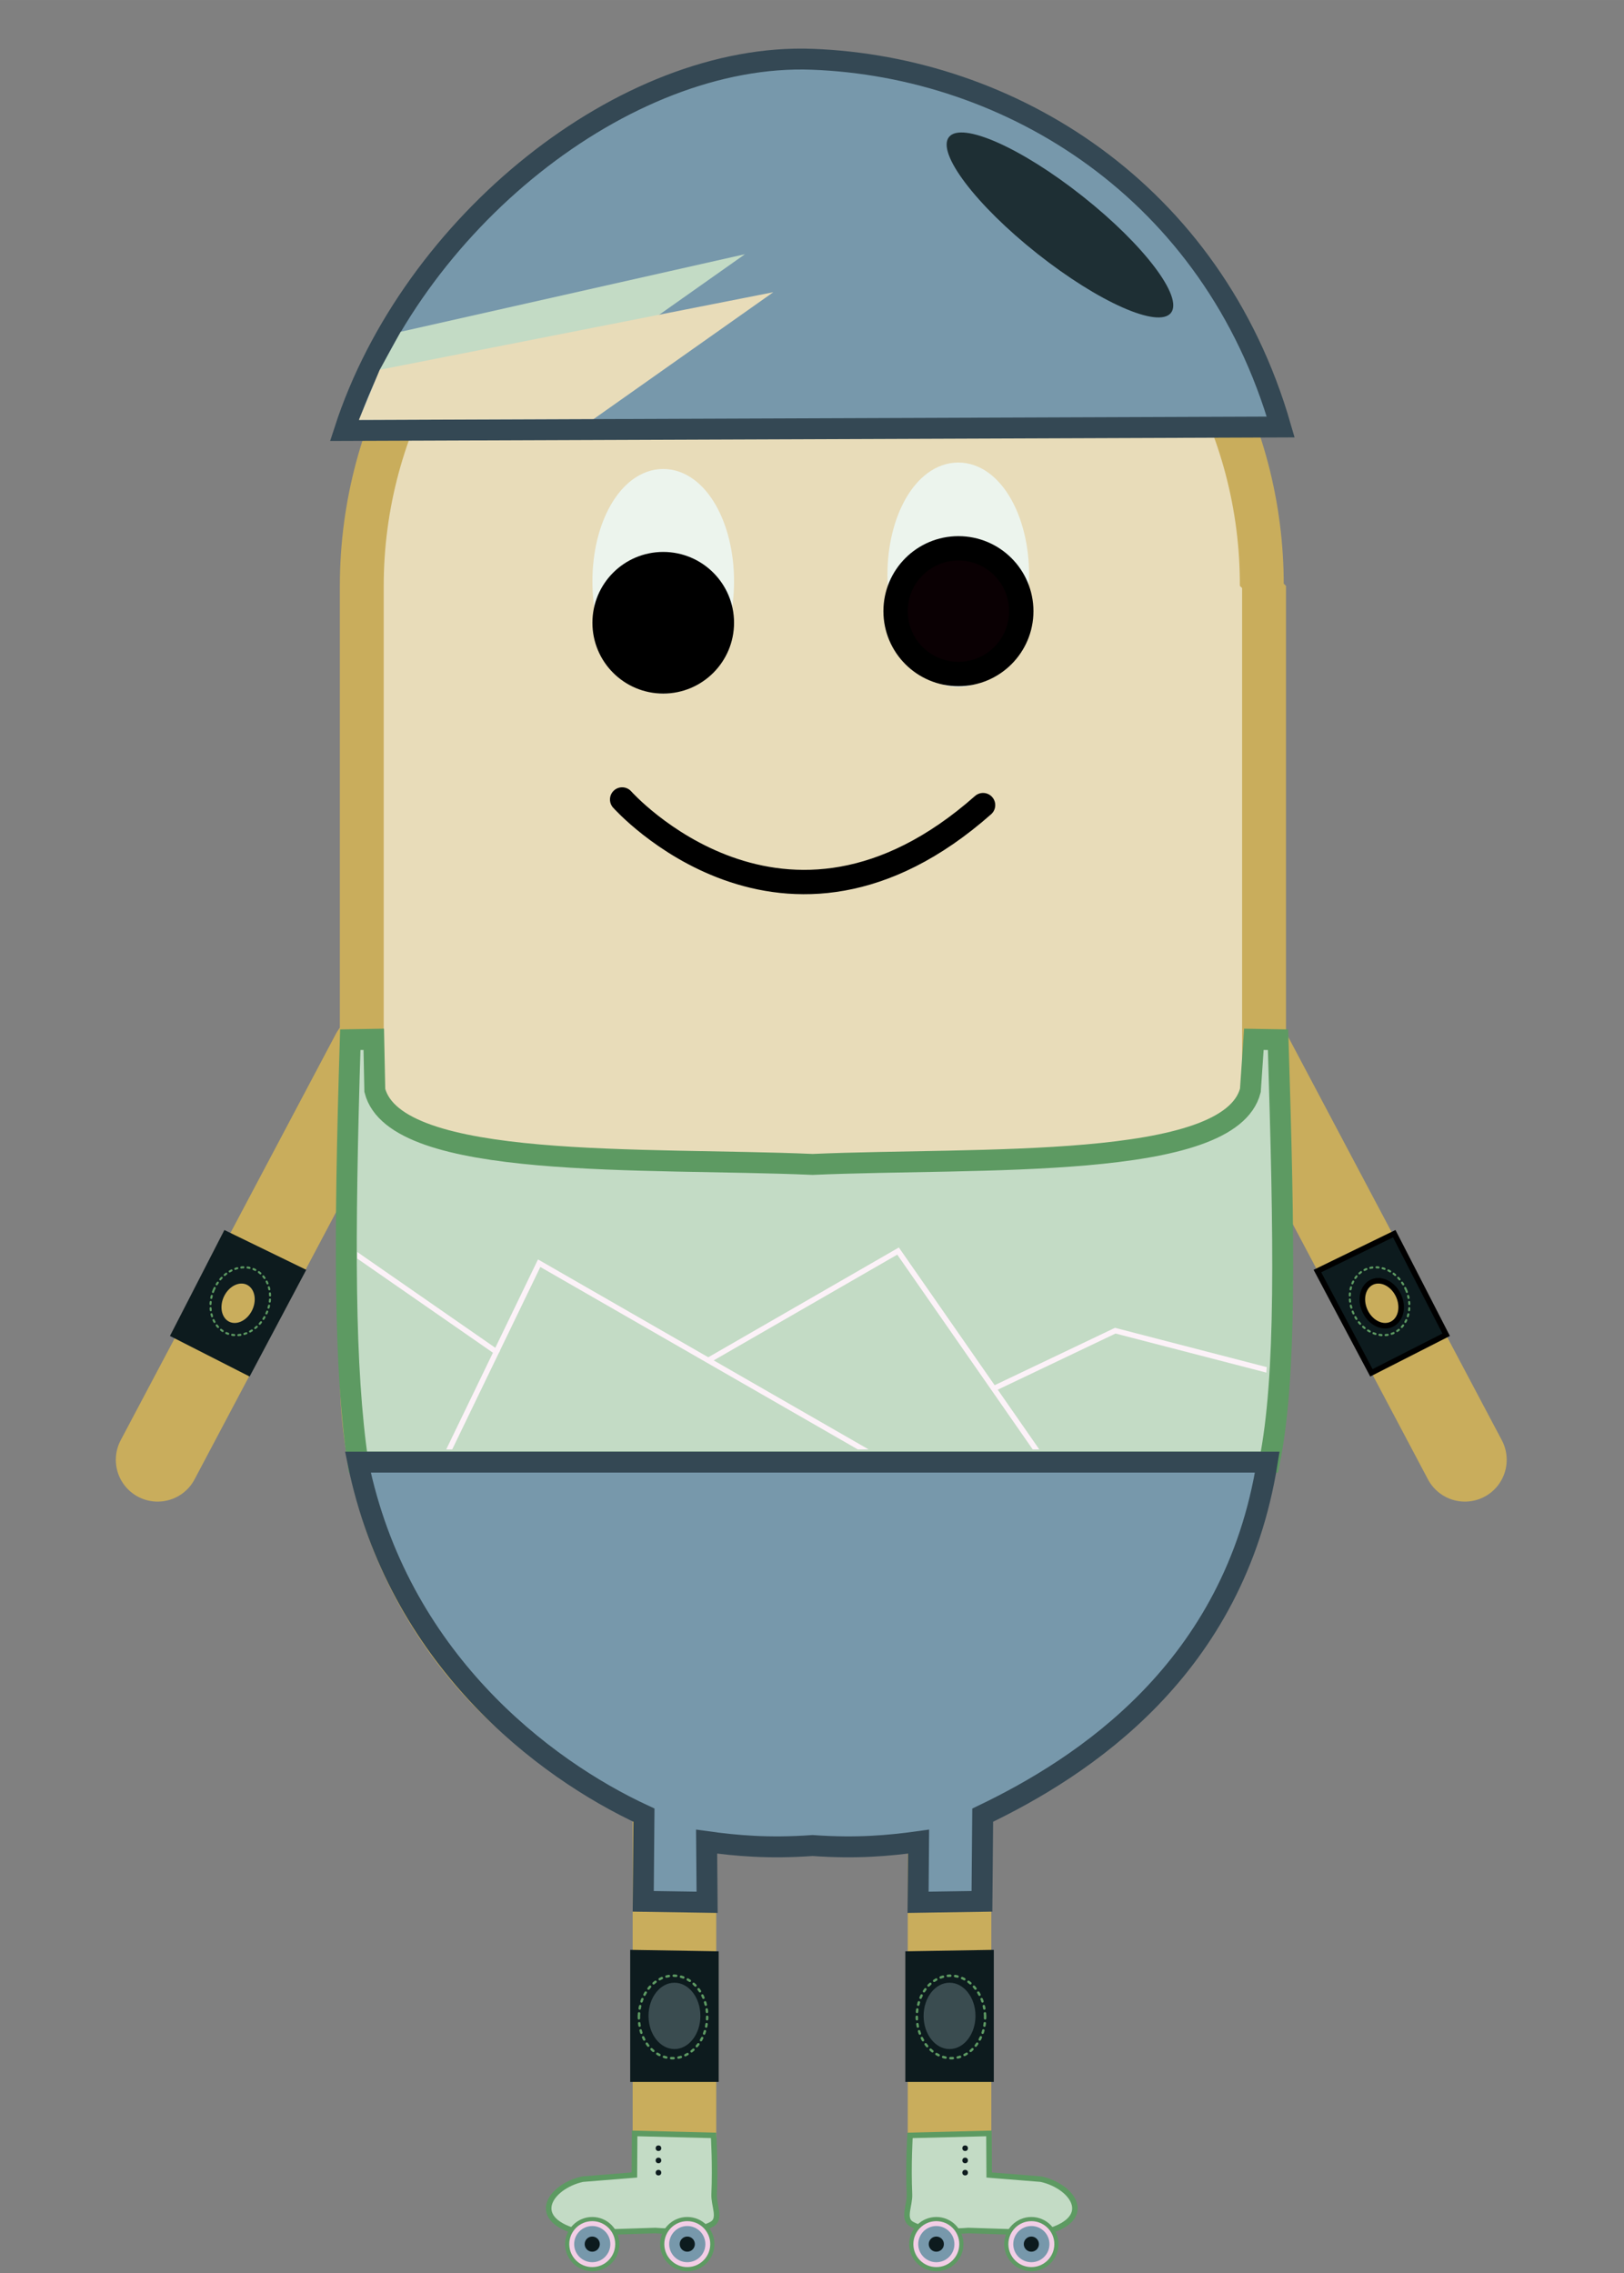 <?xml version="1.0" encoding="UTF-8" standalone="no"?>
<svg
   xmlns:osb="http://www.openswatchbook.org/uri/2009/osb"
   xmlns:dc="http://purl.org/dc/elements/1.1/"
   xmlns:cc="http://creativecommons.org/ns#"
   xmlns:rdf="http://www.w3.org/1999/02/22-rdf-syntax-ns#"
   xmlns:svg="http://www.w3.org/2000/svg"
   xmlns="http://www.w3.org/2000/svg"
   xmlns:xlink="http://www.w3.org/1999/xlink"
   xmlns:sodipodi="http://sodipodi.sourceforge.net/DTD/sodipodi-0.dtd"
   xmlns:inkscape="http://www.inkscape.org/namespaces/inkscape"
   inkscape:export-ydpi="300"
   inkscape:export-xdpi="300"
   inkscape:export-filename="C:\Users\johan\Bohne.png"
   sodipodi:docname="original.svg"
   inkscape:version="1.0 (4035a4fb49, 2020-05-01)"
   id="svg8"
   version="1.1"
   viewBox="0 0 77.707 108.77"
   height="411.1"
   width="293.694">
  <rect x="0" y="0" width="77.707" height="108.77" fill="#808080" stroke="none"/>
  <defs
     id="defs2">
    <linearGradient
       id="linearGradient966"
       osb:paint="solid"
       gradientTransform="matrix(0.208,0,0,0.208,42.107,53.427)">
      <stop
         style="stop-color:#f2cee6;stop-opacity:1;"
         offset="0"
         id="stop964" />
    </linearGradient>
    <linearGradient
       id="linearGradient960"
       osb:paint="solid"
       gradientTransform="matrix(0.234,0,0,0.15,49.582,127.132)">
      <stop
         style="stop-color:#e8dcb9;stop-opacity:1;"
         offset="0"
         id="stop958" />
    </linearGradient>
    <linearGradient
       id="linearGradient954"
       osb:paint="solid">
      <stop
         style="stop-color:#c3dbc5;stop-opacity:1;"
         offset="0"
         id="stop952" />
    </linearGradient>
    <linearGradient
       id="linearGradient948"
       osb:paint="solid"
       gradientTransform="matrix(-0.086,0,0,0.086,-64.094,-63.553)">
      <stop
         style="stop-color:#7798ab;stop-opacity:1;"
         offset="0"
         id="stop946" />
    </linearGradient>
    <linearGradient
       id="linearGradient942"
       osb:paint="solid"
       gradientTransform="matrix(0.013,0,0,0.013,-36.317,54.972)">
      <stop
         style="stop-color:#0d1b1e;stop-opacity:1;"
         offset="0"
         id="stop940" />
    </linearGradient>
    <clipPath
       clipPathUnits="userSpaceOnUse"
       id="clipPath994">
      <path
         sodipodi:nodetypes="ccccccccccc"
         d="M 55.993,94.529 54.871,94.548 c -0.299,9.629 -0.292,15.684 0.364,20.18 h 21.722 21.827 c 0.82,-4.099 0.71,-10.551 0.411,-20.18 l -1.156,-0.019 -0.167,2.439 c -0.984,3.846 -12.928,3.192 -20.915,3.537 -7.987,-0.345 -19.931,0.309 -20.914,-3.537 z"
         style="fill:url(#linearGradient948);stroke:#496677;stroke-width:1;stroke-linecap:butt;stroke-linejoin:miter;stroke-miterlimit:4;stroke-dasharray:none;stroke-opacity:1"
         id="path996" />
    </clipPath>
    <linearGradient
       inkscape:collect="always"
       xlink:href="#linearGradient960"
       id="linearGradient1202"
       gradientTransform="matrix(0.208,0,0,0.208,42.107,53.427)"
       gradientUnits="userSpaceOnUse" />
    <linearGradient
       inkscape:collect="always"
       xlink:href="#linearGradient954"
       id="linearGradient1206"
       gradientTransform="matrix(-0.086,0,0,0.086,-64.094,-63.553)"
       gradientUnits="userSpaceOnUse" />
    <linearGradient
       inkscape:collect="always"
       xlink:href="#linearGradient954"
       id="linearGradient1208"
       gradientTransform="matrix(-0.086,0,0,0.086,-64.094,-63.553)"
       gradientUnits="userSpaceOnUse" />
  </defs>
  <sodipodi:namedview
     inkscape:snap-object-midpoints="true"
     units="px"
     fit-margin-bottom="20"
     fit-margin-right="20"
     fit-margin-left="20"
     fit-margin-top="20"
     lock-margins="false"
     inkscape:window-maximized="1"
     inkscape:window-y="-8"
     inkscape:window-x="-8"
     inkscape:window-height="1017"
     inkscape:window-width="1920"
     inkscape:snap-nodes="true"
     inkscape:object-paths="true"
     inkscape:snap-smooth-nodes="true"
     showgrid="false"
     inkscape:document-rotation="0"
     inkscape:current-layer="layer3"
     inkscape:document-units="mm"
     inkscape:cy="248.51933"
     inkscape:cx="199.72889"
     inkscape:zoom="1.4142136"
     inkscape:pageshadow="2"
     inkscape:pageopacity="0.0"
     borderopacity="1.0"
     bordercolor="#666666"
     pagecolor="#ffffff"
     id="base"
     showguides="true"
     inkscape:guide-bbox="true">
    <sodipodi:guide
       position="7.541,38.92"
       orientation="0,-1"
       id="guide899" />
    <sodipodi:guide
       id="guide881"
       orientation="1,0"
       position="38.82,102.43" />
    <sodipodi:guide
       position="38.82,59.472"
       orientation="0,-1"
       id="guide884" />
  </sodipodi:namedview>
  <g
     transform="translate(-38.136,-44.878)"
     style="display:inline"
     id="layer1"
     inkscape:groupmode="layer"
     inkscape:label="Body">
    <path
       style="fill:#be747c;stroke:#c9ad5c;stroke-width:4;stroke-linecap:round;stroke-linejoin:miter;stroke-miterlimit:4;stroke-dasharray:none;stroke-opacity:1"
       d="m 55.976,95.281 -5.149,9.723 -5.149,9.723"
       id="path72"
       sodipodi:nodetypes="ccc" />
    <path
       sodipodi:nodetypes="ccc"
       id="path897"
       d="m 97.932,95.281 5.149,9.723 5.149,9.723"
       style="fill:#be747c;stroke:#c9ad5c;stroke-width:4;stroke-linecap:round;stroke-linejoin:miter;stroke-miterlimit:4;stroke-dasharray:none;stroke-opacity:1" />
    <path
       style="fill:none;stroke:#c9ad5c;stroke-width:4;stroke-linecap:round;stroke-linejoin:miter;stroke-miterlimit:4;stroke-dasharray:none;stroke-opacity:1"
       d="m 70.408,131.121 v 18.268"
       id="path903" />
    <path
       id="path905"
       d="m 83.571,131.121 v 18.268"
       style="fill:none;stroke:#c9ad5c;stroke-width:4;stroke-linecap:round;stroke-linejoin:miter;stroke-miterlimit:4;stroke-dasharray:none;stroke-opacity:1" />
    <path
       sodipodi:nodetypes="cccssccccc"
       id="path1031"
       style="fill:url(#linearGradient1202);fill-opacity:1;stroke:#c9ad5c;stroke-width:2.099;stroke-linecap:round;stroke-linejoin:bevel;stroke-miterlimit:4;stroke-dasharray:none;stroke-opacity:1"
       d="M 66.295,54.094 C 59.585,57.96 55.447,65.139 55.447,72.912 v 37.725 c -1.26e-4,7.705 4.067,14.832 10.684,18.724 6.676,3.926 14.932,3.962 21.641,0.095 6.71,-3.867 10.848,-11.046 10.848,-18.819 V 72.912 h -0.108 C 98.535,65.229 94.512,58.107 87.936,54.189 81.26,50.263 73.004,50.227 66.295,54.094 Z" />
    <path
       id="path1061"
       style="fill:#ecf4ed;fill-opacity:1;stroke:none;stroke-width:0.335;stroke-linecap:round;stroke-linejoin:bevel;stroke-miterlimit:4;stroke-dasharray:none;stroke-opacity:1"
       d="m 68.584,59.1 c -4.216,2.213 -4.137,5.204 -6.849,5.069 -2.436,-0.121 -0.148,-4.19 3.137,-6.4 3.442,-2.315 6.368,-3.649 8.551,-3.052 2.817,0.771 -3.336,3.593 -4.838,4.382 z"
       sodipodi:nodetypes="sssss" />
  </g>
  <g
     inkscape:label="Face"
     id="layer4"
     inkscape:groupmode="layer"
     style="display:inline">
    <g
       id="g1049"
       transform="translate(-41.279,-41.35)"
       style="display:inline">
      <path
         id="path1033"
         d="m 71.048,79.603 c 0,0 7.724,8.706 17.27,0.27"
         style="fill:none;stroke:#000000;stroke-width:1.165;stroke-linecap:round;stroke-linejoin:miter;stroke-miterlimit:4;stroke-dasharray:none;stroke-opacity:1" />
      <g
         id="g1047">
        <g
           id="g1039">
          <ellipse
             ry="4.644"
             rx="2.659"
             style="fill:#ecf4ed;fill-opacity:1;stroke:#ecf4ed;stroke-width:1.459;stroke-linecap:round;stroke-linejoin:bevel;stroke-miterlimit:4;stroke-dasharray:none;stroke-opacity:1"
             id="ellipse1035"
             cx="73.014"
             cy="69.163" />
          <circle
             r="2.806"
             cy="71.147"
             cx="73.014"
             id="circle1037"
             style="fill:#000000;fill-opacity:1;stroke:#000000;stroke-width:1.165;stroke-linecap:round;stroke-linejoin:bevel;stroke-miterlimit:4;stroke-dasharray:none;stroke-opacity:1" />
        </g>
        <g
           id="g1045">
          <ellipse
             cy="68.854"
             cx="87.131"
             id="ellipse1041"
             style="fill:#ecf4ed;fill-opacity:1;stroke:#ecf4ed;stroke-width:1.459;stroke-linecap:round;stroke-linejoin:bevel;stroke-miterlimit:4;stroke-dasharray:none;stroke-opacity:1"
             rx="2.659"
             ry="4.644" />
          <circle
             r="3.007"
             cy="70.593"
             cx="87.139"
             id="circle1043"
             style="fill:#0a0003;fill-opacity:1;stroke:#000000;stroke-width:1.165;stroke-linecap:round;stroke-linejoin:bevel;stroke-miterlimit:4;stroke-dasharray:none;stroke-opacity:1" />
        </g>
      </g>
    </g>
  </g>
  <g
     transform="translate(-38.136,-44.878)"
     style="display:inline"
     inkscape:label="Shirt"
     id="layer2"
     inkscape:groupmode="layer">
    <g
       transform="translate(-1.2708333e-6)"
       style="display:inline"
       id="g1091">
      <path
         transform="matrix(0.265,0,0,0.265,38.136,44.878)"
         sodipodi:nodetypes="ccccccccccc"
         d="M 67.488,187.656 63.25,187.729 C 62.12,224.121 62.146,247.005 64.625,264 h 82.098 82.494 c 3.098,-15.493 2.683,-39.879 1.553,-76.271 l -4.369,-0.072 -0.629,9.219 c -3.718,14.536 -48.862,12.065 -79.049,13.367 -30.187,-1.303 -75.329,1.169 -79.047,-13.367 z"
         style="fill:#c3dbc5;fill-opacity:1;stroke:#5d9a62;stroke-width:3.78;stroke-linecap:butt;stroke-linejoin:miter;stroke-miterlimit:4;stroke-dasharray:none;stroke-opacity:1;paint-order:fill markers stroke"
         id="path970" />
      <g
         transform="matrix(0.976,0,0,0.976,1.859,2.254)"
         style="stroke:#fcf2f8;stroke-opacity:1"
         clip-path="url(#clipPath994)"
         id="g988">
        <path
           sodipodi:nodetypes="ccc"
           style="fill:none;stroke:#fcf2f8;stroke-width:0.265px;stroke-linecap:butt;stroke-linejoin:miter;stroke-opacity:1"
           d="m 58.41,116.349 5.192,-10.749 19.05,10.947"
           id="path975" />
        <path
           sodipodi:nodetypes="ccc"
           style="fill:none;stroke:#fcf2f8;stroke-width:0.265px;stroke-linecap:butt;stroke-linejoin:miter;stroke-opacity:1"
           d="m 71.873,110.376 9.324,-5.371 8.764,12.601"
           id="path977" />
        <path
           sodipodi:nodetypes="ccc"
           style="fill:none;stroke:#fcf2f8;stroke-width:0.265px;stroke-linecap:butt;stroke-linejoin:miter;stroke-opacity:1"
           d="m 102.315,111.62 -10.469,-2.712 -6.037,2.878"
           id="path979" />
        <path
           sodipodi:nodetypes="cc"
           style="fill:none;stroke:#fcf2f8;stroke-width:0.265;stroke-linecap:square;stroke-linejoin:bevel;stroke-miterlimit:4;stroke-dasharray:none;stroke-opacity:1;paint-order:markers stroke fill"
           d="m 52.733,103.858 8.763,6.081"
           id="path981" />
      </g>
      <g
         id="g1019">
        <path
           id="path998"
           style="fill:#0d1b1e;fill-opacity:1;stroke:#000000;stroke-width:1px;stroke-linecap:butt;stroke-linejoin:miter;stroke-opacity:1"
           d="m 251.75,222.75 -13.875,6.75 9.75,18.375 13.5,-6.875 z m -2.902,8.51 a 4.196,3.328 64.981 0 1 3.662,2.648 4.196,3.328 64.981 0 1 -1.24,5.209 4.196,3.328 64.981 0 1 -4.791,-2.395 4.196,3.328 64.981 0 1 1.242,-5.211 4.196,3.328 64.981 0 1 1.127,-0.252 z"
           transform="matrix(0.265,0,0,0.265,38.136,44.878)" />
        <ellipse
           style="fill:none;fill-rule:evenodd;stroke:#5d9a62;stroke-width:0.099;stroke-linecap:round;stroke-linejoin:round;stroke-miterlimit:4;stroke-dasharray:0.099, 0.197;stroke-dashoffset:0;stroke-opacity:1;paint-order:stroke fill markers"
           id="path1015"
           cx="54.365"
           cy="139.176"
           rx="1.38"
           ry="1.664"
           transform="rotate(-22.852)" />
      </g>
      <g
         transform="matrix(-1,0,0,1,153.781,0)"
         id="g1025">
        <path
           transform="matrix(0.265,0,0,0.265,38.136,44.878)"
           d="m 251.75,222.75 -13.875,6.75 9.75,18.375 13.5,-6.875 z m -2.902,8.51 a 4.196,3.328 64.981 0 1 3.662,2.648 4.196,3.328 64.981 0 1 -1.24,5.209 4.196,3.328 64.981 0 1 -4.791,-2.395 4.196,3.328 64.981 0 1 1.242,-5.211 4.196,3.328 64.981 0 1 1.127,-0.252 z"
           style="fill:url(#linearGradient942);stroke:#0d1b1e;stroke-width:1px;stroke-linecap:butt;stroke-linejoin:miter;stroke-opacity:1"
           id="path1021" />
        <ellipse
           transform="rotate(-22.852)"
           ry="1.664"
           rx="1.38"
           cy="139.176"
           cx="54.365"
           id="ellipse1023"
           style="fill:none;fill-rule:evenodd;stroke:#5d9a62;stroke-width:0.099;stroke-linecap:round;stroke-linejoin:round;stroke-miterlimit:4;stroke-dasharray:0.099, 0.197;stroke-dashoffset:0;stroke-opacity:1;paint-order:stroke fill markers" />
      </g>
    </g>
  </g>
  <g
     transform="translate(-38.136,-44.878)"
     inkscape:label="Pants"
     id="layer3"
     inkscape:groupmode="layer"
     style="display:inline">
    <g
       transform="translate(-1.2708333e-6)"
       style="display:inline"
       id="g1147">
      <path
         sodipodi:nodetypes="ccccccccccccc"
         transform="matrix(0.265,0,0,0.265,38.136,44.878)"
         d="m 64.625,264 c 7.213,35.428 33.516,55.348 51.65,63.744 l -0.133,15.557 11.535,0.176 -0.09,-10.959 c 5.319,0.739 11.171,1.276 19.135,0.707 7.963,0.569 13.815,0.032 19.135,-0.707 l -0.088,10.959 11.535,-0.176 0.132,-15.557 C 195.511,319.067 222.869,301.436 228.82,264 h -82.098 z"
         style="fill:#7798ab;fill-opacity:1;stroke:#344854;stroke-width:3.78;stroke-linecap:butt;stroke-linejoin:miter;stroke-miterlimit:4;stroke-dasharray:none;stroke-opacity:1;paint-order:normal"
         id="path1124" />
      <g
         id="g1092">
        <path
           style="fill:url(#linearGradient1206);fill-opacity:1;stroke:#5d9a62;stroke-width:0.265px;stroke-linecap:butt;stroke-linejoin:miter;stroke-opacity:1"
           d="m 68.503,146.958 3.777,0.094 c 0,0 0.089,1.404 0.027,2.82 -0.023,0.53 0.338,1.169 -0.099,1.424 -0.68,0.397 -1.983,0.367 -2.722,0.308 l -3.521,0.114 c -2.624,-0.603 -1.517,-2.225 0.047,-2.572 l 2.479,-0.199 z"
           id="path1032"
           sodipodi:nodetypes="ccssccccc" />
        <g
           id="g1050"
           transform="matrix(2.013,0,0,2.013,-71.364,-154.271)">
          <circle
             r="0.645"
             cy="152.273"
             cx="70.733"
             id="path1034"
             style="fill:#5d9a62;fill-opacity:1;fill-rule:evenodd;stroke:none;stroke-width:0.599;stroke-linecap:square;stroke-linejoin:bevel;stroke-miterlimit:4;stroke-dasharray:none;stroke-opacity:1;paint-order:stroke markers fill" />
          <circle
             style="fill:#f2cee6;fill-opacity:1;fill-rule:evenodd;stroke:none;stroke-width:0.507;stroke-linecap:square;stroke-linejoin:bevel;stroke-miterlimit:4;stroke-dasharray:none;stroke-opacity:1;paint-order:stroke markers fill"
             id="circle1042"
             cx="70.733"
             cy="152.273"
             r="0.546" />
          <circle
             r="0.43"
             cy="152.273"
             cx="70.733"
             id="circle1044"
             style="fill:#7798ab;fill-opacity:1;fill-rule:evenodd;stroke:none;stroke-width:0.399;stroke-linecap:square;stroke-linejoin:bevel;stroke-miterlimit:4;stroke-dasharray:none;stroke-opacity:1;paint-order:stroke markers fill" />
        </g>
        <g
           transform="matrix(2.013,0,0,2.013,-75.911,-154.271)"
           id="g1066">
          <circle
             style="fill:#5d9a62;fill-opacity:1;fill-rule:evenodd;stroke:none;stroke-width:0.599;stroke-linecap:square;stroke-linejoin:bevel;stroke-miterlimit:4;stroke-dasharray:none;stroke-opacity:1;paint-order:stroke markers fill"
             id="circle1060"
             cx="70.733"
             cy="152.273"
             r="0.645" />
          <circle
             r="0.546"
             cy="152.273"
             cx="70.733"
             id="circle1062"
             style="fill:#f2cee6;fill-opacity:1;fill-rule:evenodd;stroke:none;stroke-width:0.507;stroke-linecap:square;stroke-linejoin:bevel;stroke-miterlimit:4;stroke-dasharray:none;stroke-opacity:1;paint-order:stroke markers fill" />
          <circle
             style="fill:#7798ab;fill-opacity:1;fill-rule:evenodd;stroke:none;stroke-width:0.399;stroke-linecap:square;stroke-linejoin:bevel;stroke-miterlimit:4;stroke-dasharray:none;stroke-opacity:1;paint-order:stroke markers fill"
             id="circle1064"
             cx="70.733"
             cy="152.273"
             r="0.43" />
          <circle
             r="0.18"
             cy="152.273"
             cx="70.733"
             id="circle1068"
             style="fill:#0d1b1e;fill-opacity:1;fill-rule:evenodd;stroke:none;stroke-width:0.167;stroke-linecap:square;stroke-linejoin:bevel;stroke-miterlimit:4;stroke-dasharray:none;stroke-opacity:1;paint-order:stroke markers fill" />
          <circle
             style="fill:#0d1b1e;fill-opacity:1;fill-rule:evenodd;stroke:none;stroke-width:0.167;stroke-linecap:square;stroke-linejoin:bevel;stroke-miterlimit:4;stroke-dasharray:none;stroke-opacity:1;paint-order:stroke markers fill"
             id="circle1070"
             cx="72.992"
             cy="152.273"
             r="0.18" />
        </g>
        <circle
           style="fill:url(#linearGradient942);fill-opacity:1;fill-rule:evenodd;stroke:none;stroke-width:4;stroke-linecap:square;stroke-linejoin:bevel;stroke-miterlimit:4;stroke-dasharray:none;stroke-opacity:1;paint-order:stroke markers fill"
           id="path1072"
           cx="69.643"
           cy="147.666"
           r="0.134" />
        <circle
           r="0.134"
           cy="148.251"
           cx="69.643"
           id="circle1074"
           style="fill:url(#linearGradient942);fill-opacity:1;fill-rule:evenodd;stroke:none;stroke-width:4;stroke-linecap:square;stroke-linejoin:bevel;stroke-miterlimit:4;stroke-dasharray:none;stroke-opacity:1;paint-order:stroke markers fill" />
        <circle
           style="fill:url(#linearGradient942);fill-opacity:1;fill-rule:evenodd;stroke:none;stroke-width:4;stroke-linecap:square;stroke-linejoin:bevel;stroke-miterlimit:4;stroke-dasharray:none;stroke-opacity:1;paint-order:stroke markers fill"
           id="circle1076"
           cx="69.643"
           cy="148.835"
           r="0.134" />
      </g>
      <g
         transform="matrix(-1,0,0,1,153.96,0)"
         id="g1122">
        <path
           sodipodi:nodetypes="ccssccccc"
           id="path1094"
           d="m 68.503,146.958 3.777,0.094 c 0,0 0.089,1.404 0.027,2.82 -0.023,0.53 0.338,1.169 -0.099,1.424 -0.68,0.397 -1.983,0.367 -2.722,0.308 l -3.521,0.114 c -2.624,-0.603 -1.517,-2.225 0.047,-2.572 l 2.479,-0.199 z"
           style="fill:url(#linearGradient1208);fill-opacity:1;stroke:#5d9a62;stroke-width:0.265px;stroke-linecap:butt;stroke-linejoin:miter;stroke-opacity:1" />
        <g
           transform="matrix(2.013,0,0,2.013,-71.364,-154.271)"
           id="g1102">
          <circle
             style="fill:#5d9a62;fill-opacity:1;fill-rule:evenodd;stroke:none;stroke-width:0.599;stroke-linecap:square;stroke-linejoin:bevel;stroke-miterlimit:4;stroke-dasharray:none;stroke-opacity:1;paint-order:stroke markers fill"
             id="circle1096"
             cx="70.733"
             cy="152.273"
             r="0.645" />
          <circle
             r="0.546"
             cy="152.273"
             cx="70.733"
             id="circle1098"
             style="fill:#f2cee6;fill-opacity:1;fill-rule:evenodd;stroke:none;stroke-width:0.507;stroke-linecap:square;stroke-linejoin:bevel;stroke-miterlimit:4;stroke-dasharray:none;stroke-opacity:1;paint-order:stroke markers fill" />
          <circle
             style="fill:#7798ab;fill-opacity:1;fill-rule:evenodd;stroke:none;stroke-width:0.399;stroke-linecap:square;stroke-linejoin:bevel;stroke-miterlimit:4;stroke-dasharray:none;stroke-opacity:1;paint-order:stroke markers fill"
             id="circle1100"
             cx="70.733"
             cy="152.273"
             r="0.43" />
        </g>
        <g
           id="g1114"
           transform="matrix(2.013,0,0,2.013,-75.911,-154.271)">
          <circle
             r="0.645"
             cy="152.273"
             cx="70.733"
             id="circle1104"
             style="fill:#5d9a62;fill-opacity:1;fill-rule:evenodd;stroke:none;stroke-width:0.599;stroke-linecap:square;stroke-linejoin:bevel;stroke-miterlimit:4;stroke-dasharray:none;stroke-opacity:1;paint-order:stroke markers fill" />
          <circle
             style="fill:#f2cee6;fill-opacity:1;fill-rule:evenodd;stroke:none;stroke-width:0.507;stroke-linecap:square;stroke-linejoin:bevel;stroke-miterlimit:4;stroke-dasharray:none;stroke-opacity:1;paint-order:stroke markers fill"
             id="circle1106"
             cx="70.733"
             cy="152.273"
             r="0.546" />
          <circle
             r="0.43"
             cy="152.273"
             cx="70.733"
             id="circle1108"
             style="fill:#7798ab;fill-opacity:1;fill-rule:evenodd;stroke:none;stroke-width:0.399;stroke-linecap:square;stroke-linejoin:bevel;stroke-miterlimit:4;stroke-dasharray:none;stroke-opacity:1;paint-order:stroke markers fill" />
          <circle
             style="fill:url(#linearGradient942);fill-opacity:1;fill-rule:evenodd;stroke:none;stroke-width:0.167;stroke-linecap:square;stroke-linejoin:bevel;stroke-miterlimit:4;stroke-dasharray:none;stroke-opacity:1;paint-order:stroke markers fill"
             id="circle1110"
             cx="70.733"
             cy="152.273"
             r="0.18" />
          <circle
             r="0.18"
             cy="152.273"
             cx="72.992"
             id="circle1112"
             style="fill:url(#linearGradient942);fill-opacity:1;fill-rule:evenodd;stroke:none;stroke-width:0.167;stroke-linecap:square;stroke-linejoin:bevel;stroke-miterlimit:4;stroke-dasharray:none;stroke-opacity:1;paint-order:stroke markers fill" />
        </g>
        <circle
           r="0.134"
           cy="147.666"
           cx="69.643"
           id="circle1116"
           style="fill:url(#linearGradient942);fill-opacity:1;fill-rule:evenodd;stroke:none;stroke-width:4;stroke-linecap:square;stroke-linejoin:bevel;stroke-miterlimit:4;stroke-dasharray:none;stroke-opacity:1;paint-order:stroke markers fill" />
        <circle
           style="fill:url(#linearGradient942);fill-opacity:1;fill-rule:evenodd;stroke:none;stroke-width:4;stroke-linecap:square;stroke-linejoin:bevel;stroke-miterlimit:4;stroke-dasharray:none;stroke-opacity:1;paint-order:stroke markers fill"
           id="circle1118"
           cx="69.643"
           cy="148.251"
           r="0.134" />
        <circle
           r="0.134"
           cy="148.835"
           cx="69.643"
           id="circle1120"
           style="fill:url(#linearGradient942);fill-opacity:1;fill-rule:evenodd;stroke:none;stroke-width:4;stroke-linecap:square;stroke-linejoin:bevel;stroke-miterlimit:4;stroke-dasharray:none;stroke-opacity:1;paint-order:stroke markers fill" />
      </g>
      <g
         id="g1046">
        <g
           id="g1029"
           transform="translate(13.189)">
          <path
             style="fill:url(#linearGradient942);stroke:#0d1b1e;stroke-width:0.265px;stroke-linecap:butt;stroke-linejoin:miter;stroke-opacity:1"
             d="m 68.398,138.375 v 5.986 h 3.969 v -6.052 z"
             id="path1025" />
          <ellipse
             style="fill:#3a4c50;fill-opacity:1;fill-rule:evenodd;stroke:none;stroke-width:5.002;stroke-linecap:square;stroke-linejoin:bevel;stroke-miterlimit:4;stroke-dasharray:none;stroke-opacity:1;paint-order:stroke markers fill"
             id="ellipse1027"
             cx="70.382"
             cy="141.334"
             rx="1.241"
             ry="1.587" />
        </g>
        <ellipse
           style="display:inline;fill:none;fill-rule:evenodd;stroke:#5d9a62;stroke-width:0.117;stroke-linecap:round;stroke-linejoin:round;stroke-miterlimit:4;stroke-dasharray:0.117, 0.234;stroke-dashoffset:0;stroke-opacity:1;paint-order:stroke fill markers"
           id="path1015-7"
           cx="79.326"
           cy="143.764"
           rx="1.634"
           ry="1.973"
           transform="matrix(1,-0.03,0.03,1,0,0)" />
      </g>
      <g
         transform="matrix(-1,0,0,1,153.979,0)"
         id="g1056">
        <g
           transform="translate(13.189)"
           id="g1052">
          <path
             id="path1048"
             d="m 68.398,138.375 v 5.986 h 3.969 v -6.052 z"
             style="fill:url(#linearGradient942);stroke:#0d1b1e;stroke-width:0.265px;stroke-linecap:butt;stroke-linejoin:miter;stroke-opacity:1" />
          <ellipse
             ry="1.587"
             rx="1.241"
             cy="141.334"
             cx="70.382"
             id="ellipse1050"
             style="fill:#3a4c50;fill-opacity:1;fill-rule:evenodd;stroke:none;stroke-width:5.002;stroke-linecap:square;stroke-linejoin:bevel;stroke-miterlimit:4;stroke-dasharray:none;stroke-opacity:1;paint-order:stroke markers fill" />
        </g>
        <ellipse
           transform="matrix(1,-0.03,0.03,1,0,0)"
           ry="1.973"
           rx="1.634"
           cy="143.764"
           cx="79.326"
           id="ellipse1054"
           style="display:inline;fill:none;fill-rule:evenodd;stroke:#5d9a62;stroke-width:0.117;stroke-linecap:round;stroke-linejoin:round;stroke-miterlimit:4;stroke-dasharray:0.117, 0.234;stroke-dashoffset:0;stroke-opacity:1;paint-order:stroke fill markers" />
      </g>
    </g>
  </g>
  <g
     inkscape:groupmode="layer"
     id="layer5"
     inkscape:label="Hat"
     style="display:inline">
    <g
       transform="translate(-38.136,-44.878)"
       style="display:inline"
       id="g1195">
      <path
         sodipodi:nodetypes="ccsc"
         id="path1131"
         d="M 54.621,65.475 99.416,65.309 C 96.155,53.995 86.466,48.063 76.985,47.713 68.034,47.383 57.835,55.566 54.621,65.475 Z"
         style="fill:#7798ab;fill-opacity:1;stroke:#344854;stroke-width:1;stroke-linecap:butt;stroke-linejoin:miter;stroke-miterlimit:4;stroke-dasharray:none;stroke-opacity:1" />
      <ellipse
         style="fill:#1e2f34;fill-opacity:1;fill-rule:evenodd;stroke:none;stroke-width:1;stroke-linecap:square;stroke-linejoin:bevel;stroke-miterlimit:4;stroke-dasharray:none;stroke-opacity:1;paint-order:fill markers stroke"
         id="ellipse1135"
         cx="-104.184"
         cy="-11.552"
         rx="6.774"
         ry="1.749"
         transform="matrix(-0.784,-0.621,-0.621,0.784,0,0)" />
      <path
         style="fill:#c3dbc5;fill-opacity:1;stroke:none;stroke-width:0.265px;stroke-linecap:butt;stroke-linejoin:miter;stroke-opacity:1"
         d="m 57.31,60.752 16.472,-3.711 -8.597,6.069 -8.878,-0.539 z"
         id="path1013"
         sodipodi:nodetypes="ccccc" />
      <path
         sodipodi:nodetypes="ccccc"
         id="path1011"
         d="m 56.305,62.571 18.832,-3.711 -8.597,6.069 -11.232,0.042 z"
         style="fill:#e8dcb9;fill-opacity:1;stroke:none;stroke-width:0.265px;stroke-linecap:butt;stroke-linejoin:miter;stroke-opacity:1" />
    </g>
  </g>
</svg>
